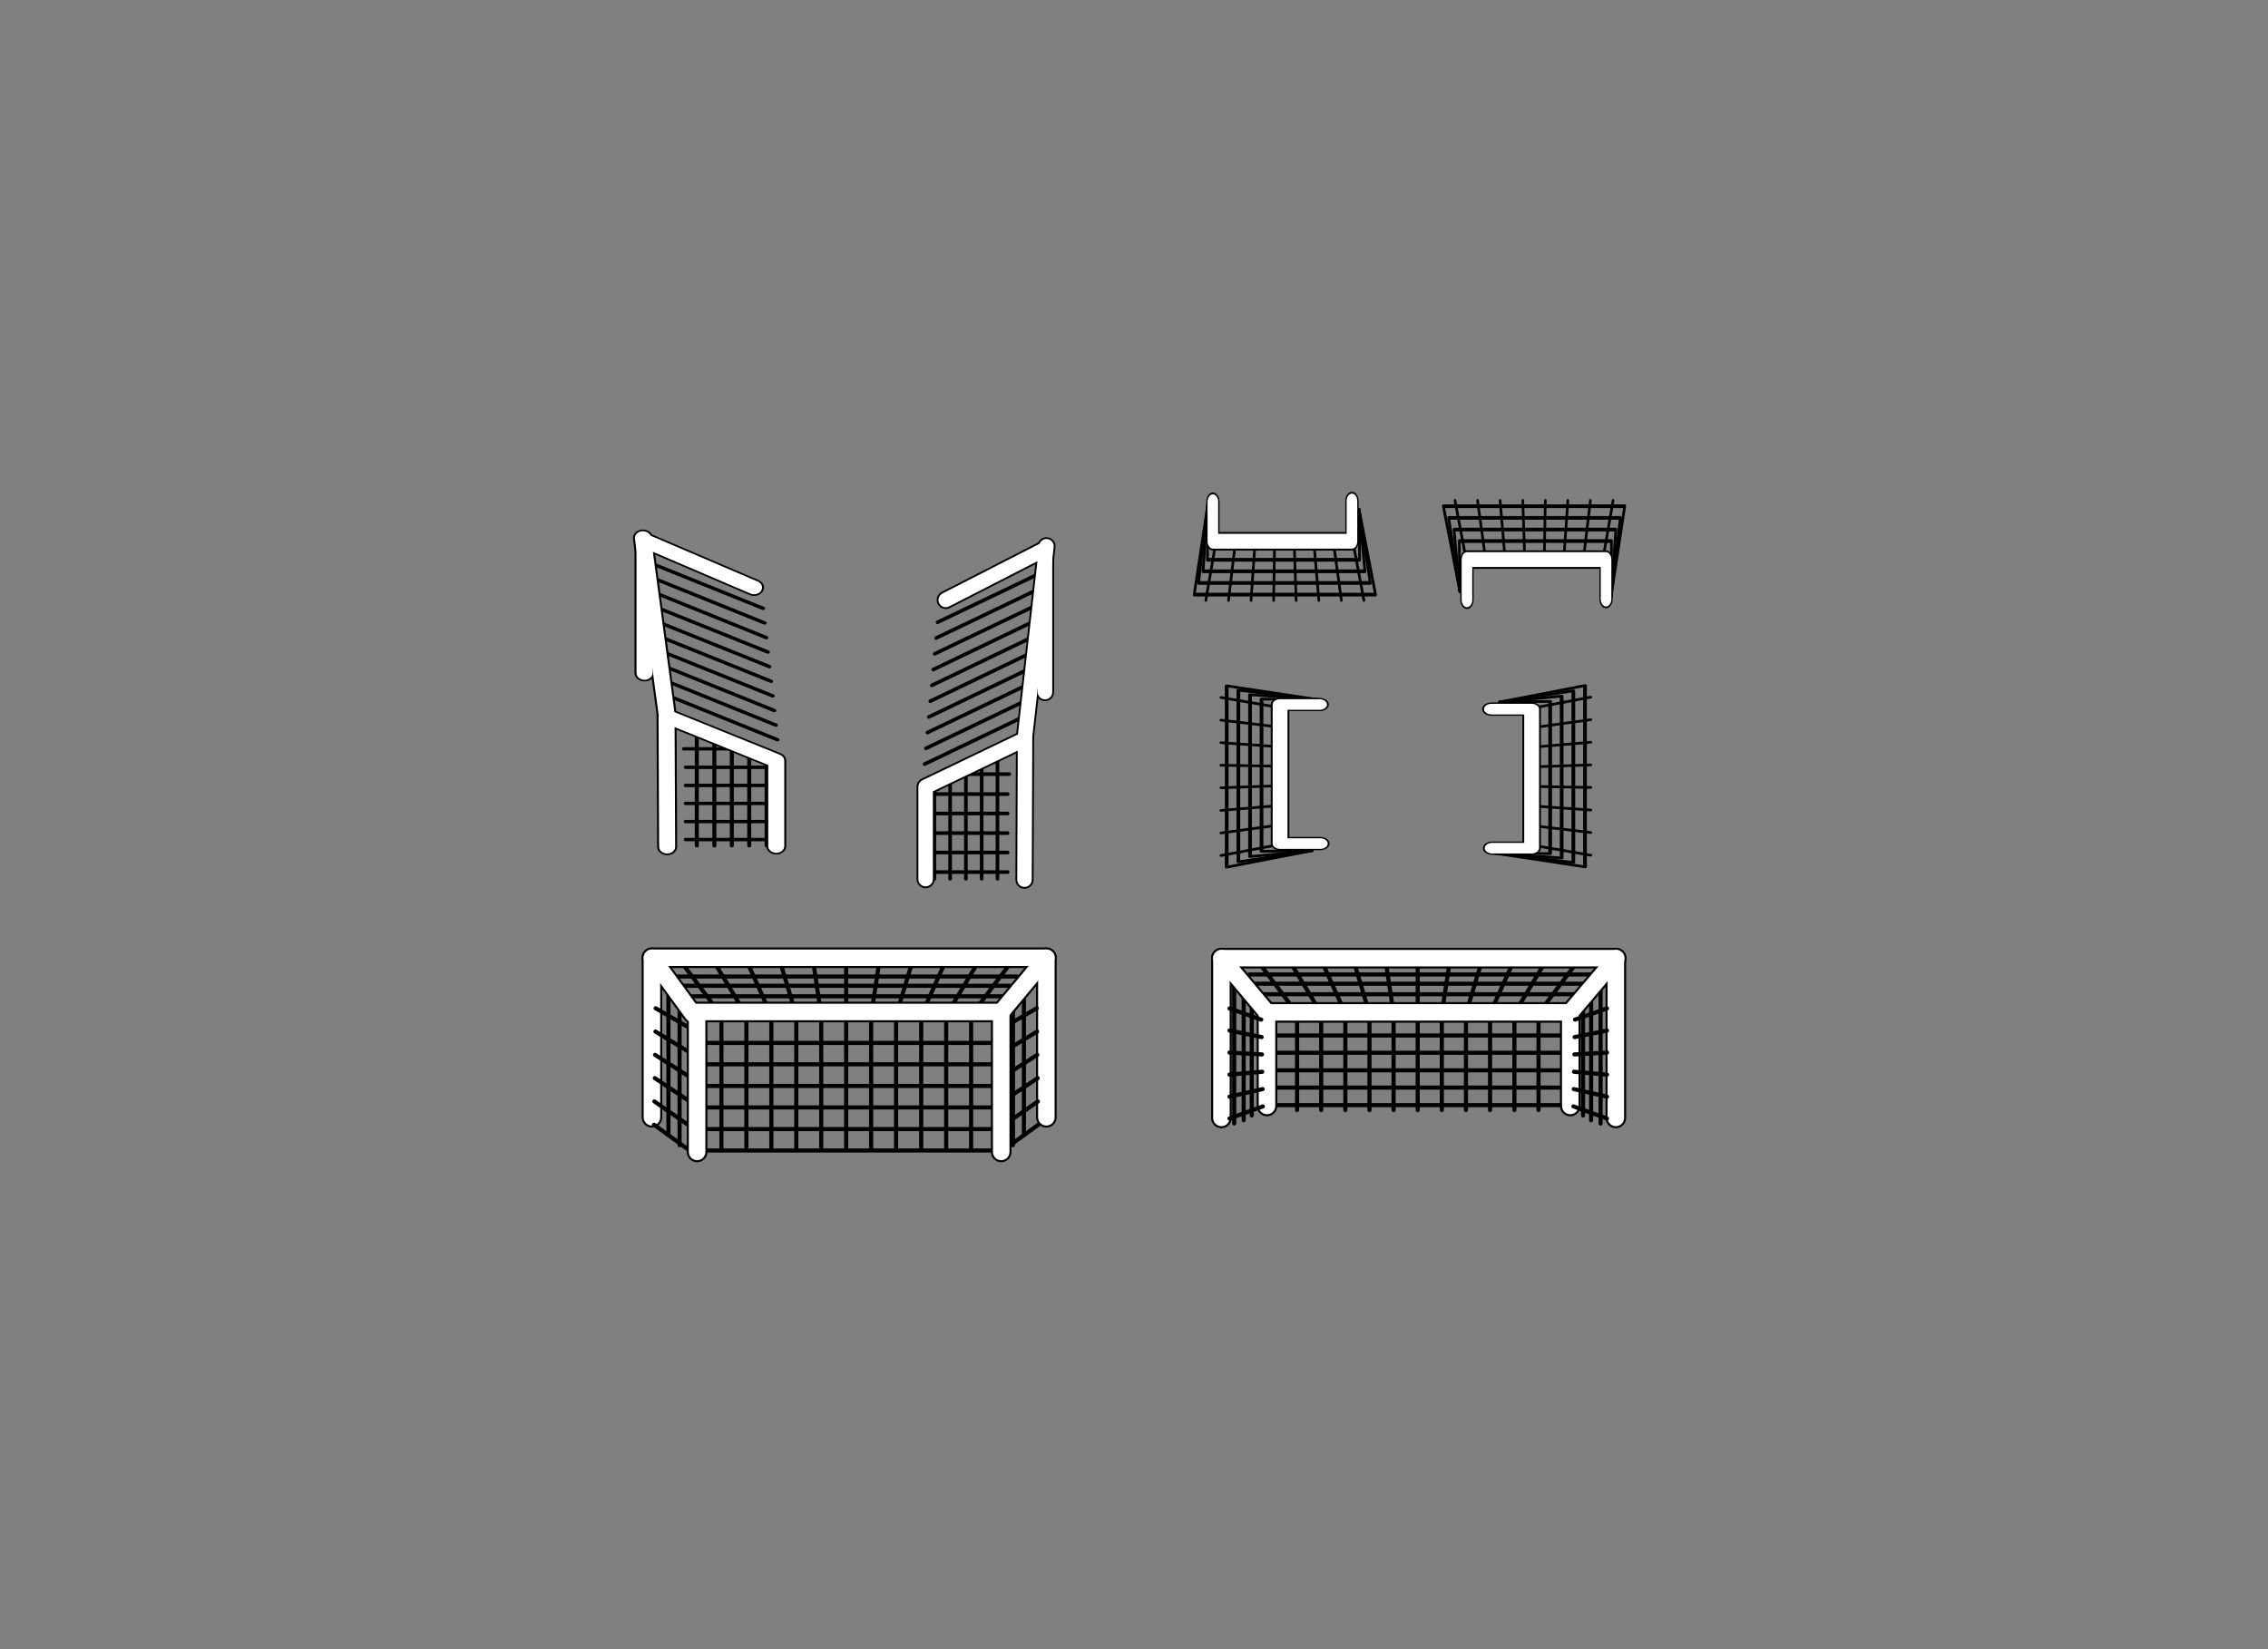 
<svg xmlns="http://www.w3.org/2000/svg" version="1.1" xmlns:xlink="http://www.w3.org/1999/xlink" preserveAspectRatio="none" x="0px" y="0px" width="550px" height="400px" viewBox="0 0 550 400">
<rect x="0" y="0" width="550" height="400" fill="#808080" stroke="none"/>
<defs>
<path id="Symbols_Symbol_558_0_Layer0_0_1_STROKES" stroke="#000000" stroke-width="1" stroke-linejoin="round" stroke-linecap="round" fill="none" d="
M 25.3 52.05
L 97.3 52.05"/>

<path id="Symbols_Symbol_558_0_Layer0_1_1_STROKES" stroke="#000000" stroke-width="1" stroke-linejoin="round" stroke-linecap="round" fill="none" d="
M 25.3 56.25
L 97.3 56.25"/>

<path id="Symbols_Symbol_558_0_Layer0_2_1_STROKES" stroke="#000000" stroke-width="1" stroke-linejoin="round" stroke-linecap="round" fill="none" d="
M 25.3 60.5
L 97.3 60.5"/>

<path id="Symbols_Symbol_558_0_Layer0_3_1_STROKES" stroke="#000000" stroke-width="1" stroke-linejoin="round" stroke-linecap="round" fill="none" d="
M 25.3 64.7
L 97.3 64.7"/>

<path id="Symbols_Symbol_558_0_Layer0_4_1_STROKES" stroke="#000000" stroke-width="1" stroke-linejoin="round" stroke-linecap="round" fill="none" d="
M 25.3 68.95
L 97.3 68.95"/>

<path id="Symbols_Symbol_558_0_Layer0_5_1_STROKES" stroke="#000000" stroke-width="1" stroke-linejoin="round" stroke-linecap="round" fill="none" d="
M 100.4 44.85
L 100.4 71.45"/>

<path id="Symbols_Symbol_558_0_Layer0_6_1_STROKES" stroke="#000000" stroke-width="1" stroke-linejoin="round" stroke-linecap="round" fill="none" d="
M 102.35 42.75
L 102.35 72.6"/>

<path id="Symbols_Symbol_558_0_Layer0_7_1_STROKES" stroke="#000000" stroke-width="1" stroke-linejoin="round" stroke-linecap="round" fill="none" d="
M 104.65 73.4
L 104.65 40.5"/>

<path id="Symbols_Symbol_558_0_Layer0_8_1_STROKES" stroke="#000000" stroke-width="1" stroke-linejoin="round" stroke-linecap="round" fill="none" d="
M 20.05 44.85
L 20.05 71.45"/>

<path id="Symbols_Symbol_558_0_Layer0_9_1_STROKES" stroke="#000000" stroke-width="1" stroke-linejoin="round" stroke-linecap="round" fill="none" d="
M 18.1 42.75
L 18.1 72.6"/>

<path id="Symbols_Symbol_558_0_Layer0_10_1_STROKES" stroke="#000000" stroke-width="1" stroke-linejoin="round" stroke-linecap="round" fill="none" d="
M 15.8 73.4
L 15.8 40.5"/>

<path id="Symbols_Symbol_558_0_Layer0_11_1_STROKES" stroke="#000000" stroke-width="1" stroke-linejoin="round" stroke-linecap="round" fill="none" d="
M 20.9 33.2
L 31.05 46.7 31.05 70.15"/>

<path id="Symbols_Symbol_558_0_Layer0_12_1_STROKES" stroke="#000000" stroke-width="1" stroke-linejoin="round" stroke-linecap="round" fill="none" d="
M 28.75 33.2
L 36.9 46.7 36.9 70.15"/>

<path id="Symbols_Symbol_558_0_Layer0_13_1_STROKES" stroke="#000000" stroke-width="1" stroke-linejoin="round" stroke-linecap="round" fill="none" d="
M 36.65 33.2
L 42.75 46.7 42.75 70.15"/>

<path id="Symbols_Symbol_558_0_Layer0_14_1_STROKES" stroke="#000000" stroke-width="1" stroke-linejoin="round" stroke-linecap="round" fill="none" d="
M 44.55 33.2
L 48.6 46.7 48.6 70.15"/>

<path id="Symbols_Symbol_558_0_Layer0_15_1_STROKES" stroke="#000000" stroke-width="1" stroke-linejoin="round" stroke-linecap="round" fill="none" d="
M 52.4 33.2
L 54.45 46.7 54.45 70.15"/>

<path id="Symbols_Symbol_558_0_Layer0_16_1_STROKES" stroke="#000000" stroke-width="1" stroke-linejoin="round" stroke-linecap="round" fill="none" d="
M 60.3 33.2
L 60.3 70.15"/>

<path id="Symbols_Symbol_558_0_Layer0_17_1_STROKES" stroke="#000000" stroke-width="1" stroke-linejoin="round" stroke-linecap="round" fill="none" d="
M 68.2 33.2
L 66.15 46.7 66.15 70.15"/>

<path id="Symbols_Symbol_558_0_Layer0_18_1_STROKES" stroke="#000000" stroke-width="1" stroke-linejoin="round" stroke-linecap="round" fill="none" d="
M 76.1 33.2
L 72 46.7 72 70.15"/>

<path id="Symbols_Symbol_558_0_Layer0_19_1_STROKES" stroke="#000000" stroke-width="1" stroke-linejoin="round" stroke-linecap="round" fill="none" d="
M 83.95 33.2
L 77.85 46.7 77.85 70.15"/>

<path id="Symbols_Symbol_558_0_Layer0_20_1_STROKES" stroke="#000000" stroke-width="1" stroke-linejoin="round" stroke-linecap="round" fill="none" d="
M 91.85 33.2
L 83.75 46.7 83.75 70.15"/>

<path id="Symbols_Symbol_558_0_Layer0_21_1_STROKES" stroke="#000000" stroke-width="1" stroke-linejoin="round" stroke-linecap="round" fill="none" d="
M 99.75 33.2
L 89.6 46.7 89.6 70.15"/>

<path id="Symbols_Symbol_558_0_Layer0_22_1_STROKES" stroke="#000000" stroke-width="1" stroke-linejoin="round" stroke-linecap="round" fill="none" d="
M 19.45 39.5
L 102.65 39.5"/>

<path id="Symbols_Symbol_558_0_Layer0_23_1_STROKES" stroke="#000000" stroke-width="1" stroke-linejoin="round" stroke-linecap="round" fill="none" d="
M 19.45 42.05
L 102.65 42.05"/>

<path id="Symbols_Symbol_558_0_Layer0_24_1_STROKES" stroke="#000000" stroke-width="1" stroke-linejoin="round" stroke-linecap="round" fill="none" d="
M 19.45 37.25
L 102.65 37.25"/>

<path id="Symbols_Symbol_558_0_Layer0_25_1_STROKES" stroke="#000000" stroke-width="5" stroke-linejoin="round" stroke-linecap="round" fill="none" d="
M 12.7 72.05
L 12.7 33.3 108.35 33.3 108.35 72.05"/>

<path id="Symbols_Symbol_558_0_Layer0_26_1_STROKES" stroke="#000000" stroke-width="5" stroke-linejoin="round" stroke-linecap="round" fill="none" d="
M 23.75 69.15
L 23.75 46.45 97.3 46.45 97.3 69.15"/>

<path id="Symbols_Symbol_558_0_Layer0_27_1_STROKES" stroke="#000000" stroke-width="5" stroke-linejoin="round" stroke-linecap="round" fill="none" d="
M 97.3 46.45
L 108.45 33.3"/>

<path id="Symbols_Symbol_558_0_Layer0_28_1_STROKES" stroke="#000000" stroke-width="5" stroke-linejoin="round" stroke-linecap="round" fill="none" d="
M 23.75 46.45
L 12.7 33.3"/>

<path id="Symbols_Symbol_558_0_Layer0_29_1_STROKES" stroke="#FFFFFF" stroke-width="4" stroke-linejoin="round" stroke-linecap="round" fill="none" d="
M 12.7 72.05
L 12.7 33.3 108.35 33.3 108.35 72.05"/>

<path id="Symbols_Symbol_558_0_Layer0_30_1_STROKES" stroke="#FFFFFF" stroke-width="4" stroke-linejoin="round" stroke-linecap="round" fill="none" d="
M 23.75 69.15
L 23.75 46.45 97.3 46.45 97.3 69.15"/>

<path id="Symbols_Symbol_558_0_Layer0_31_1_STROKES" stroke="#FFFFFF" stroke-width="4" stroke-linejoin="round" stroke-linecap="round" fill="none" d="
M 97.3 46.45
L 108.45 33.3"/>

<path id="Symbols_Symbol_558_0_Layer0_32_1_STROKES" stroke="#FFFFFF" stroke-width="4" stroke-linejoin="round" stroke-linecap="round" fill="none" d="
M 23.75 46.45
L 12.7 33.3"/>

<path id="Symbols_Symbol_558_0_Layer0_33_1_STROKES" stroke="#000000" stroke-width="1" stroke-linejoin="round" stroke-linecap="round" fill="none" d="
M 98.05 69.25
L 106.2 72.2"/>

<path id="Symbols_Symbol_558_0_Layer0_34_1_STROKES" stroke="#000000" stroke-width="1" stroke-linejoin="round" stroke-linecap="round" fill="none" d="
M 98.15 65.05
L 106.2 66.9"/>

<path id="Symbols_Symbol_558_0_Layer0_35_1_STROKES" stroke="#000000" stroke-width="1" stroke-linejoin="round" stroke-linecap="round" fill="none" d="
M 98.2 60.85
L 106.2 61.55"/>

<path id="Symbols_Symbol_558_0_Layer0_36_1_STROKES" stroke="#000000" stroke-width="1" stroke-linejoin="round" stroke-linecap="round" fill="none" d="
M 98.3 56.65
L 106.2 56.2"/>

<path id="Symbols_Symbol_558_0_Layer0_37_1_STROKES" stroke="#000000" stroke-width="1" stroke-linejoin="round" stroke-linecap="round" fill="none" d="
M 98.35 52.45
L 106.2 50.85"/>

<path id="Symbols_Symbol_558_0_Layer0_38_1_STROKES" stroke="#000000" stroke-width="1" stroke-linejoin="round" stroke-linecap="round" fill="none" d="
M 98.45 48.2
L 106.2 45.5"/>

<path id="Symbols_Symbol_558_0_Layer0_39_1_STROKES" stroke="#000000" stroke-width="1" stroke-linejoin="round" stroke-linecap="round" fill="none" d="
M 22.75 69.25
L 14.65 72.2"/>

<path id="Symbols_Symbol_558_0_Layer0_40_1_STROKES" stroke="#000000" stroke-width="1" stroke-linejoin="round" stroke-linecap="round" fill="none" d="
M 22.7 65.05
L 14.65 66.9"/>

<path id="Symbols_Symbol_558_0_Layer0_41_1_STROKES" stroke="#000000" stroke-width="1" stroke-linejoin="round" stroke-linecap="round" fill="none" d="
M 22.6 60.85
L 14.65 61.55"/>

<path id="Symbols_Symbol_558_0_Layer0_42_1_STROKES" stroke="#000000" stroke-width="1" stroke-linejoin="round" stroke-linecap="round" fill="none" d="
M 22.55 56.65
L 14.65 56.2"/>

<path id="Symbols_Symbol_558_0_Layer0_43_1_STROKES" stroke="#000000" stroke-width="1" stroke-linejoin="round" stroke-linecap="round" fill="none" d="
M 22.45 52.45
L 14.65 50.85"/>

<path id="Symbols_Symbol_558_0_Layer0_44_1_STROKES" stroke="#000000" stroke-width="1" stroke-linejoin="round" stroke-linecap="round" fill="none" d="
M 22.35 48.2
L 14.65 45.5"/>

<path id="Symbols_Symbol_557_0_Layer0_0_1_STROKES" stroke="#000000" stroke-width="1" stroke-linejoin="round" stroke-linecap="round" fill="none" d="
M 23.45 52.15
L 95.45 52.15"/>

<path id="Symbols_Symbol_557_0_Layer0_1_1_STROKES" stroke="#000000" stroke-width="1" stroke-linejoin="round" stroke-linecap="round" fill="none" d="
M 23.45 57.35
L 95.45 57.35"/>

<path id="Symbols_Symbol_557_0_Layer0_2_1_STROKES" stroke="#000000" stroke-width="1" stroke-linejoin="round" stroke-linecap="round" fill="none" d="
M 23.45 62.6
L 95.45 62.6"/>

<path id="Symbols_Symbol_557_0_Layer0_3_1_STROKES" stroke="#000000" stroke-width="1" stroke-linejoin="round" stroke-linecap="round" fill="none" d="
M 23.45 67.8
L 95.45 67.8"/>

<path id="Symbols_Symbol_557_0_Layer0_4_1_STROKES" stroke="#000000" stroke-width="1" stroke-linejoin="round" stroke-linecap="round" fill="none" d="
M 23.45 73.05
L 95.45 73.05"/>

<path id="Symbols_Symbol_557_0_Layer0_5_1_STROKES" stroke="#000000" stroke-width="1" stroke-linejoin="round" stroke-linecap="round" fill="none" d="
M 23.45 78.25
L 95.45 78.25"/>

<path id="Symbols_Symbol_557_0_Layer0_6_1_STROKES" stroke="#000000" stroke-width="1" stroke-linejoin="round" stroke-linecap="round" fill="none" d="
M 16.1 40.6
L 16.1 74.55"/>

<path id="Symbols_Symbol_557_0_Layer0_7_1_STROKES" stroke="#000000" stroke-width="1" stroke-linejoin="round" stroke-linecap="round" fill="none" d="
M 18.8 76.95
L 18.8 44"/>

<path id="Symbols_Symbol_557_0_Layer0_8_1_STROKES" stroke="#000000" stroke-width="1" stroke-linejoin="round" stroke-linecap="round" fill="none" d="
M 18.8 32
L 28.95 45.5 28.95 78.05"/>

<path id="Symbols_Symbol_557_0_Layer0_9_1_STROKES" stroke="#000000" stroke-width="1" stroke-linejoin="round" stroke-linecap="round" fill="none" d="
M 26.85 32
L 35 45.5 35 78.05"/>

<path id="Symbols_Symbol_557_0_Layer0_10_1_STROKES" stroke="#000000" stroke-width="1" stroke-linejoin="round" stroke-linecap="round" fill="none" d="
M 34.95 32
L 41.05 45.5 41.05 78.05"/>

<path id="Symbols_Symbol_557_0_Layer0_11_1_STROKES" stroke="#000000" stroke-width="1" stroke-linejoin="round" stroke-linecap="round" fill="none" d="
M 43.05 32
L 47.1 45.5 47.1 78.05"/>

<path id="Symbols_Symbol_557_0_Layer0_12_1_STROKES" stroke="#000000" stroke-width="1" stroke-linejoin="round" stroke-linecap="round" fill="none" d="
M 51.15 32
L 53.15 45.5 53.15 78.1"/>

<path id="Symbols_Symbol_557_0_Layer0_13_1_STROKES" stroke="#000000" stroke-width="1" stroke-linejoin="round" stroke-linecap="round" fill="none" d="
M 59.2 32
L 59.2 78.1"/>

<path id="Symbols_Symbol_557_0_Layer0_14_1_STROKES" stroke="#000000" stroke-width="1" stroke-linejoin="round" stroke-linecap="round" fill="none" d="
M 67.3 32
L 65.25 45.5 65.25 78.1"/>

<path id="Symbols_Symbol_557_0_Layer0_15_1_STROKES" stroke="#000000" stroke-width="1" stroke-linejoin="round" stroke-linecap="round" fill="none" d="
M 75.4 32
L 71.3 45.5 71.3 78.1"/>

<path id="Symbols_Symbol_557_0_Layer0_16_1_STROKES" stroke="#000000" stroke-width="1" stroke-linejoin="round" stroke-linecap="round" fill="none" d="
M 83.45 32
L 77.4 45.5 77.4 78.1"/>

<path id="Symbols_Symbol_557_0_Layer0_17_1_STROKES" stroke="#000000" stroke-width="1" stroke-linejoin="round" stroke-linecap="round" fill="none" d="
M 91.55 32
L 83.45 45.5 83.45 78.1"/>

<path id="Symbols_Symbol_557_0_Layer0_18_1_STROKES" stroke="#000000" stroke-width="1" stroke-linejoin="round" stroke-linecap="round" fill="none" d="
M 99.65 32
L 89.5 45.5 89.5 78.1"/>

<path id="Symbols_Symbol_557_0_Layer0_19_1_STROKES" stroke="#000000" stroke-width="1" stroke-linejoin="round" stroke-linecap="round" fill="none" d="
M 17.35 38.3
L 100.6 38.3"/>

<path id="Symbols_Symbol_557_0_Layer0_20_1_STROKES" stroke="#000000" stroke-width="1" stroke-linejoin="round" stroke-linecap="round" fill="none" d="
M 17.35 40.85
L 100.6 40.85"/>

<path id="Symbols_Symbol_557_0_Layer0_21_1_STROKES" stroke="#000000" stroke-width="1" stroke-linejoin="round" stroke-linecap="round" fill="none" d="
M 17.35 36.05
L 100.6 36.05"/>

<path id="Symbols_Symbol_557_0_Layer0_22_1_STROKES" stroke="#000000" stroke-width="1" stroke-linejoin="round" stroke-linecap="round" fill="none" d="
M 102.3 40.6
L 102.3 74.55"/>

<path id="Symbols_Symbol_557_0_Layer0_23_1_STROKES" stroke="#000000" stroke-width="1" stroke-linejoin="round" stroke-linecap="round" fill="none" d="
M 99.65 76.95
L 99.65 44"/>

<path id="Symbols_Symbol_557_0_Layer0_24_1_STROKES" stroke="#000000" stroke-width="5" stroke-linejoin="round" stroke-linecap="round" fill="none" d="
M 12.1 70.2
L 12.1 31.5 107.75 31.5 107.75 70.2"/>

<path id="Symbols_Symbol_557_0_Layer0_25_1_STROKES" stroke="#000000" stroke-width="5" stroke-linejoin="round" stroke-linecap="round" fill="none" d="
M 23.05 78.6
L 23.05 44.65 96.8 44.65 96.8 78.6"/>

<path id="Symbols_Symbol_557_0_Layer0_26_1_STROKES" stroke="#000000" stroke-width="5" stroke-linejoin="round" stroke-linecap="round" fill="none" d="
M 96.8 44.65
L 107.75 31.5"/>

<path id="Symbols_Symbol_557_0_Layer0_27_1_STROKES" stroke="#000000" stroke-width="5" stroke-linejoin="round" stroke-linecap="round" fill="none" d="
M 22 45.1
L 12.1 31.5"/>

<path id="Symbols_Symbol_557_0_Layer0_28_1_STROKES" stroke="#FFFFFF" stroke-width="4" stroke-linejoin="round" stroke-linecap="round" fill="none" d="
M 12.1 70.2
L 12.1 31.5 107.75 31.5 107.75 70.2"/>

<path id="Symbols_Symbol_557_0_Layer0_29_1_STROKES" stroke="#FFFFFF" stroke-width="4" stroke-linejoin="round" stroke-linecap="round" fill="none" d="
M 96.8 44.65
L 107.75 31.5"/>

<path id="Symbols_Symbol_557_0_Layer0_30_1_STROKES" stroke="#FFFFFF" stroke-width="4" stroke-linejoin="round" stroke-linecap="round" fill="none" d="
M 22 45.1
L 12.1 31.5"/>

<path id="Symbols_Symbol_557_0_Layer0_31_1_STROKES" stroke="#000000" stroke-width="1" stroke-linejoin="round" stroke-linecap="round" fill="none" d="
M 12.6 72
L 20.75 77.9"/>

<path id="Symbols_Symbol_557_0_Layer0_32_1_STROKES" stroke="#000000" stroke-width="1" stroke-linejoin="round" stroke-linecap="round" fill="none" d="
M 12.7 66.35
L 20.75 71.95"/>

<path id="Symbols_Symbol_557_0_Layer0_33_1_STROKES" stroke="#000000" stroke-width="1" stroke-linejoin="round" stroke-linecap="round" fill="none" d="
M 12.8 60.7
L 20.75 66"/>

<path id="Symbols_Symbol_557_0_Layer0_34_1_STROKES" stroke="#000000" stroke-width="1" stroke-linejoin="round" stroke-linecap="round" fill="none" d="
M 12.85 55.05
L 20.75 60.1"/>

<path id="Symbols_Symbol_557_0_Layer0_35_1_STROKES" stroke="#000000" stroke-width="1" stroke-linejoin="round" stroke-linecap="round" fill="none" d="
M 12.95 49.4
L 20.75 54.15"/>

<path id="Symbols_Symbol_557_0_Layer0_36_1_STROKES" stroke="#000000" stroke-width="1" stroke-linejoin="round" stroke-linecap="round" fill="none" d="
M 13 43.75
L 20.75 48.25"/>

<path id="Symbols_Symbol_557_0_Layer0_37_1_STROKES" stroke="#000000" stroke-width="1" stroke-linejoin="round" stroke-linecap="round" fill="none" d="
M 105.8 72
L 97.65 77.9"/>

<path id="Symbols_Symbol_557_0_Layer0_38_1_STROKES" stroke="#000000" stroke-width="1" stroke-linejoin="round" stroke-linecap="round" fill="none" d="
M 105.7 66.35
L 97.65 71.95"/>

<path id="Symbols_Symbol_557_0_Layer0_39_1_STROKES" stroke="#000000" stroke-width="1" stroke-linejoin="round" stroke-linecap="round" fill="none" d="
M 105.65 60.7
L 97.65 66"/>

<path id="Symbols_Symbol_557_0_Layer0_40_1_STROKES" stroke="#000000" stroke-width="1" stroke-linejoin="round" stroke-linecap="round" fill="none" d="
M 105.55 55.05
L 97.65 60.1"/>

<path id="Symbols_Symbol_557_0_Layer0_41_1_STROKES" stroke="#000000" stroke-width="1" stroke-linejoin="round" stroke-linecap="round" fill="none" d="
M 105.5 49.4
L 97.65 54.15"/>

<path id="Symbols_Symbol_557_0_Layer0_42_1_STROKES" stroke="#000000" stroke-width="1" stroke-linejoin="round" stroke-linecap="round" fill="none" d="
M 105.4 43.75
L 97.65 48.25"/>

<path id="Symbols_Symbol_557_0_Layer0_43_1_STROKES" stroke="#FFFFFF" stroke-width="4" stroke-linejoin="round" stroke-linecap="round" fill="none" d="
M 23.05 78.6
L 23.05 44.65 96.8 44.65 96.8 78.6"/>

<path id="Pics_Goal2_Top_swf_0_Layer0_0_1_STROKES" stroke="#000000" stroke-width="1" stroke-linejoin="round" stroke-linecap="round" fill="none" d="
M 223 44.95
L 238.85 40.75"/>

<path id="Pics_Goal2_Top_swf_0_Layer0_1_1_STROKES" stroke="#000000" stroke-width="1" stroke-linejoin="round" stroke-linecap="round" fill="none" d="
M 223 52.3
L 238.85 49.25"/>

<path id="Pics_Goal2_Top_swf_0_Layer0_2_1_STROKES" stroke="#000000" stroke-width="1" stroke-linejoin="round" stroke-linecap="round" fill="none" d="
M 223 59.65
L 238.85 57.75"/>

<path id="Pics_Goal2_Top_swf_0_Layer0_3_1_STROKES" stroke="#000000" stroke-width="1" stroke-linejoin="round" stroke-linecap="round" fill="none" d="
M 223 67.05
L 238.85 66.3"/>

<path id="Pics_Goal2_Top_swf_0_Layer0_4_1_STROKES" stroke="#000000" stroke-width="1" stroke-linejoin="round" stroke-linecap="round" fill="none" d="
M 223 74.4
L 238.85 74.8"/>

<path id="Pics_Goal2_Top_swf_0_Layer0_5_1_STROKES" stroke="#000000" stroke-width="1" stroke-linejoin="round" stroke-linecap="round" fill="none" d="
M 223 81.75
L 238.85 83.3"/>

<path id="Pics_Goal2_Top_swf_0_Layer0_6_1_STROKES" stroke="#000000" stroke-width="1" stroke-linejoin="round" stroke-linecap="round" fill="none" d="
M 223 89.15
L 238.85 91.8"/>

<path id="Pics_Goal2_Top_swf_0_Layer0_7_1_STROKES" stroke="#000000" stroke-width="1" stroke-linejoin="round" stroke-linecap="round" fill="none" d="
M 223 96.5
L 238.85 100.35"/>

<path id="Pics_Goal2_Top_swf_0_Layer0_8_1_STROKES" stroke="#000000" stroke-width="1" stroke-linejoin="round" stroke-linecap="round" fill="none" d="
M 214.5 42.55
L 237.4 36.35 237.4 104.75 213.05 99.6"/>

<path id="Pics_Goal2_Top_swf_0_Layer0_9_1_STROKES" stroke="#000000" stroke-width="1" stroke-linejoin="round" stroke-linecap="round" fill="none" d="
M 214.5 42.55
L 234.25 38.35 234.25 103.1 213.05 99.6"/>

<path id="Pics_Goal2_Top_swf_0_Layer0_10_1_STROKES" stroke="#000000" stroke-width="1" stroke-linejoin="round" stroke-linecap="round" fill="none" d="
M 214.5 42.55
L 231.1 40.35 231.1 101.4 213.05 99.6"/>

<path id="Pics_Goal2_Top_swf_0_Layer0_11_1_STROKES" stroke="#000000" stroke-width="1" stroke-linejoin="round" stroke-linecap="round" fill="none" d="
M 214.5 42.55
L 228 42.35 228 99.75 213.05 99.6"/>

<path id="Pics_Goal2_Top_swf_0_Layer0_12_1_STROKES" stroke="#000000" stroke-width="5" stroke-linejoin="round" stroke-linecap="round" fill="none" d="
M 212.15 45.25
L 223 45.25 223 97.7 212.35 97.7"/>

<path id="Pics_Goal2_Top_swf_0_Layer0_13_1_STROKES" stroke="#FFFFFF" stroke-width="4" stroke-linejoin="round" stroke-linecap="round" fill="none" d="
M 212.15 45.25
L 223 45.25 223 97.7 212.35 97.7"/>

<path id="Symbols_Symbol_147_0_Layer0_0_1_STROKES" stroke="#000000" stroke-width="1" stroke-linejoin="round" stroke-linecap="round" fill="none" d="
M 125.1 100.35
L 125.1 133.05"/>

<path id="Pics_Goal1_swf_0_Layer0_1_1_STROKES" stroke="#000000" stroke-width="1" stroke-linejoin="round" stroke-linecap="round" fill="none" d="
M 129.5 102.35
L 129.5 133.05"/>

<path id="Pics_Goal1_swf_0_Layer0_2_1_STROKES" stroke="#000000" stroke-width="1" stroke-linejoin="round" stroke-linecap="round" fill="none" d="
M 133.85 104.3
L 133.85 133.05"/>

<path id="Pics_Goal1_swf_0_Layer0_3_1_STROKES" stroke="#000000" stroke-width="1" stroke-linejoin="round" stroke-linecap="round" fill="none" d="
M 138.2 106.3
L 138.2 133.05"/>

<path id="Pics_Goal1_swf_0_Layer0_4_1_STROKES" stroke="#000000" stroke-width="1" stroke-linejoin="round" stroke-linecap="round" fill="none" d="
M 142.55 108.3
L 142.55 133.05"/>

<path id="Pics_Goal1_swf_0_Layer0_5_1_STROKES" stroke="#000000" stroke-width="1" stroke-linejoin="round" stroke-linecap="round" fill="none" d="
M 122.35 131.2
L 144.95 131.2"/>

<path id="Pics_Goal1_swf_0_Layer0_6_1_STROKES" stroke="#000000" stroke-width="1" stroke-linejoin="round" stroke-linecap="round" fill="none" d="
M 122.35 125.85
L 144.95 125.85"/>

<path id="Pics_Goal1_swf_0_Layer0_7_1_STROKES" stroke="#000000" stroke-width="1" stroke-linejoin="round" stroke-linecap="round" fill="none" d="
M 122.35 120.45
L 144.95 120.45"/>

<path id="Pics_Goal1_swf_0_Layer0_8_1_STROKES" stroke="#000000" stroke-width="1" stroke-linejoin="round" stroke-linecap="round" fill="none" d="
M 122.35 115.1
L 144.95 115.1"/>

<path id="Pics_Goal1_swf_0_Layer0_9_1_STROKES" stroke="#000000" stroke-width="1" stroke-linejoin="round" stroke-linecap="round" fill="none" d="
M 122.35 109.7
L 144.95 109.7"/>

<path id="Pics_Goal1_swf_0_Layer0_10_1_STROKES" stroke="#000000" stroke-width="1" stroke-linejoin="round" stroke-linecap="round" fill="none" d="
M 121.9 104.2
L 134.55 104.2"/>

<path id="Pics_Goal1_swf_0_Layer0_11_1_STROKES" stroke="#000000" stroke-width="1" stroke-linejoin="round" stroke-linecap="round" fill="none" d="
M 118.6 88.7
L 145.25 101.5"/>

<path id="Pics_Goal1_swf_0_Layer0_12_1_STROKES" stroke="#000000" stroke-width="1" stroke-linejoin="round" stroke-linecap="round" fill="none" d="
M 118.2 84.35
L 144.85 97.15"/>

<path id="Pics_Goal1_swf_0_Layer0_13_1_STROKES" stroke="#000000" stroke-width="1" stroke-linejoin="round" stroke-linecap="round" fill="none" d="
M 117.8 80
L 144.45 92.8"/>

<path id="Pics_Goal1_swf_0_Layer0_14_1_STROKES" stroke="#000000" stroke-width="1" stroke-linejoin="round" stroke-linecap="round" fill="none" d="
M 117.4 75.7
L 144.05 88.45"/>

<path id="Pics_Goal1_swf_0_Layer0_15_1_STROKES" stroke="#000000" stroke-width="1" stroke-linejoin="round" stroke-linecap="round" fill="none" d="
M 117 71.35
L 143.65 84.1"/>

<path id="Pics_Goal1_swf_0_Layer0_16_1_STROKES" stroke="#000000" stroke-width="1" stroke-linejoin="round" stroke-linecap="round" fill="none" d="
M 116.6 67
L 143.25 79.75"/>

<path id="Pics_Goal1_swf_0_Layer0_17_1_STROKES" stroke="#000000" stroke-width="1" stroke-linejoin="round" stroke-linecap="round" fill="none" d="
M 116.2 62.65
L 142.85 75.4"/>

<path id="Pics_Goal1_swf_0_Layer0_18_1_STROKES" stroke="#000000" stroke-width="1" stroke-linejoin="round" stroke-linecap="round" fill="none" d="
M 115.8 58.3
L 142.45 71.1"/>

<path id="Pics_Goal1_swf_0_Layer0_19_1_STROKES" stroke="#000000" stroke-width="1" stroke-linejoin="round" stroke-linecap="round" fill="none" d="
M 115.4 53.95
L 142.05 66.75"/>

<path id="Pics_Goal1_swf_0_Layer0_20_1_STROKES" stroke="#000000" stroke-width="1" stroke-linejoin="round" stroke-linecap="round" fill="none" d="
M 115 49.6
L 141.65 62.4"/>

<path id="Pics_Goal1_swf_0_Layer0_26_1_STROKES" stroke="#000000" stroke-width="5" stroke-linejoin="round" stroke-linecap="round" fill="none" d="
M 144.95 133.15
L 144.95 107.75 117.55 94.55 117.7 133.35"/>

<path id="Pics_Goal1_swf_0_Layer0_28_1_STROKES" stroke="#000000" stroke-width="5" stroke-linejoin="round" stroke-linecap="round" fill="none" d="
M 111.65 41.45
L 117.55 93.75"/>

<path id="Pics_Goal1_swf_0_Layer0_29_1_STROKES" stroke="#000000" stroke-width="5" stroke-linejoin="round" stroke-linecap="round" fill="none" d="
M 139.4 56.2
L 112.05 42.25 112.05 81.65"/>

<path id="Pics_Goal1_swf_0_Layer0_30_1_STROKES" stroke="#FFFFFF" stroke-width="4" stroke-linejoin="round" stroke-linecap="round" fill="none" d="
M 111.65 41.45
L 117.55 93.75"/>

<path id="Pics_Goal1_swf_0_Layer0_31_1_STROKES" stroke="#FFFFFF" stroke-width="4" stroke-linejoin="round" stroke-linecap="round" fill="none" d="
M 139.4 56.2
L 112.05 42.25 112.05 81.65"/>

<path id="Pics_Goal1_swf_0_Layer0_32_1_STROKES" stroke="#FFFFFF" stroke-width="4" stroke-linejoin="round" stroke-linecap="round" fill="none" d="
M 144.95 133.15
L 144.95 107.75 117.55 94.55 117.7 133.35"/>

<path id="Symbols_Symbol_149_0_Layer0_0_1_STROKES" stroke="#000000" stroke-width="1" stroke-linejoin="round" stroke-linecap="round" fill="none" d="
M 155.5 94.85
L 155.5 127.55"/>

<path id="Pics_Goal2_swf_0_Layer0_1_1_STROKES" stroke="#000000" stroke-width="1" stroke-linejoin="round" stroke-linecap="round" fill="none" d="
M 151.15 96.8
L 151.15 127.55"/>

<path id="Pics_Goal2_swf_0_Layer0_2_1_STROKES" stroke="#000000" stroke-width="1" stroke-linejoin="round" stroke-linecap="round" fill="none" d="
M 146.8 98.8
L 146.8 127.55"/>

<path id="Pics_Goal2_swf_0_Layer0_3_1_STROKES" stroke="#000000" stroke-width="1" stroke-linejoin="round" stroke-linecap="round" fill="none" d="
M 142.45 100.8
L 142.45 127.55"/>

<path id="Pics_Goal2_swf_0_Layer0_4_1_STROKES" stroke="#000000" stroke-width="1" stroke-linejoin="round" stroke-linecap="round" fill="none" d="
M 138.1 102.75
L 138.1 127.55"/>

<path id="Pics_Goal2_swf_0_Layer0_5_1_STROKES" stroke="#000000" stroke-width="1" stroke-linejoin="round" stroke-linecap="round" fill="none" d="
M 158.3 125.7
L 135.65 125.7"/>

<path id="Pics_Goal2_swf_0_Layer0_6_1_STROKES" stroke="#000000" stroke-width="1" stroke-linejoin="round" stroke-linecap="round" fill="none" d="
M 158.3 120.3
L 135.65 120.3"/>

<path id="Pics_Goal2_swf_0_Layer0_7_1_STROKES" stroke="#000000" stroke-width="1" stroke-linejoin="round" stroke-linecap="round" fill="none" d="
M 158.3 114.95
L 135.65 114.95"/>

<path id="Pics_Goal2_swf_0_Layer0_8_1_STROKES" stroke="#000000" stroke-width="1" stroke-linejoin="round" stroke-linecap="round" fill="none" d="
M 158.3 109.55
L 135.65 109.55"/>

<path id="Pics_Goal2_swf_0_Layer0_9_1_STROKES" stroke="#000000" stroke-width="1" stroke-linejoin="round" stroke-linecap="round" fill="none" d="
M 158.3 104.2
L 135.65 104.2"/>

<path id="Pics_Goal2_swf_0_Layer0_10_1_STROKES" stroke="#000000" stroke-width="1" stroke-linejoin="round" stroke-linecap="round" fill="none" d="
M 158.75 98.7
L 146.1 98.7"/>

<path id="Pics_Goal2_swf_0_Layer0_11_1_STROKES" stroke="#000000" stroke-width="1" stroke-linejoin="round" stroke-linecap="round" fill="none" d="
M 162.05 83.2
L 135.4 95.95"/>

<path id="Pics_Goal2_swf_0_Layer0_12_1_STROKES" stroke="#000000" stroke-width="1" stroke-linejoin="round" stroke-linecap="round" fill="none" d="
M 162.45 78.85
L 135.8 91.6"/>

<path id="Pics_Goal2_swf_0_Layer0_13_1_STROKES" stroke="#000000" stroke-width="1" stroke-linejoin="round" stroke-linecap="round" fill="none" d="
M 162.85 74.5
L 136.2 87.25"/>

<path id="Pics_Goal2_swf_0_Layer0_14_1_STROKES" stroke="#000000" stroke-width="1" stroke-linejoin="round" stroke-linecap="round" fill="none" d="
M 163.25 70.15
L 136.6 82.95"/>

<path id="Pics_Goal2_swf_0_Layer0_15_1_STROKES" stroke="#000000" stroke-width="1" stroke-linejoin="round" stroke-linecap="round" fill="none" d="
M 163.65 65.8
L 137 78.6"/>

<path id="Pics_Goal2_swf_0_Layer0_16_1_STROKES" stroke="#000000" stroke-width="1" stroke-linejoin="round" stroke-linecap="round" fill="none" d="
M 164.05 61.45
L 137.4 74.25"/>

<path id="Pics_Goal2_swf_0_Layer0_17_1_STROKES" stroke="#000000" stroke-width="1" stroke-linejoin="round" stroke-linecap="round" fill="none" d="
M 164.45 57.1
L 137.8 69.9"/>

<path id="Pics_Goal2_swf_0_Layer0_18_1_STROKES" stroke="#000000" stroke-width="1" stroke-linejoin="round" stroke-linecap="round" fill="none" d="
M 164.85 52.8
L 138.2 65.55"/>

<path id="Pics_Goal2_swf_0_Layer0_19_1_STROKES" stroke="#000000" stroke-width="1" stroke-linejoin="round" stroke-linecap="round" fill="none" d="
M 165.25 48.45
L 138.6 61.2"/>

<path id="Pics_Goal2_swf_0_Layer0_20_1_STROKES" stroke="#000000" stroke-width="1" stroke-linejoin="round" stroke-linecap="round" fill="none" d="
M 165.65 44.1
L 139 56.85"/>

<path id="Pics_Goal2_swf_0_Layer0_26_1_STROKES" stroke="#000000" stroke-width="5" stroke-linejoin="round" stroke-linecap="round" fill="none" d="
M 135.7 127.65
L 135.7 102.2 163.1 89.05 162.95 127.8"/>

<path id="Pics_Goal2_swf_0_Layer0_28_1_STROKES" stroke="#000000" stroke-width="5" stroke-linejoin="round" stroke-linecap="round" fill="none" d="
M 169 35.9
L 163.1 88.25"/>

<path id="Pics_Goal2_swf_0_Layer0_29_1_STROKES" stroke="#000000" stroke-width="5" stroke-linejoin="round" stroke-linecap="round" fill="none" d="
M 141.25 50.7
L 168.6 36.7 168.6 76.1"/>

<path id="Pics_Goal2_swf_0_Layer0_30_1_STROKES" stroke="#FFFFFF" stroke-width="4" stroke-linejoin="round" stroke-linecap="round" fill="none" d="
M 169 35.9
L 163.1 88.25"/>

<path id="Pics_Goal2_swf_0_Layer0_31_1_STROKES" stroke="#FFFFFF" stroke-width="4" stroke-linejoin="round" stroke-linecap="round" fill="none" d="
M 141.25 50.7
L 168.6 36.7 168.6 76.1"/>

<path id="Pics_Goal2_swf_0_Layer0_32_1_STROKES" stroke="#FFFFFF" stroke-width="4" stroke-linejoin="round" stroke-linecap="round" fill="none" d="
M 135.7 127.65
L 135.7 102.2 163.1 89.05 162.95 127.8"/>
</defs>

<g transform="matrix( 1, 0, 0, 1, 283.5,199.1) ">
<g transform="matrix( 1, 0, 0, 1, 0,0) ">
<use xlink:href="#Symbols_Symbol_558_0_Layer0_0_1_STROKES"/>
</g>

<g transform="matrix( 1, 0, 0, 1, 0,0) ">
<use xlink:href="#Symbols_Symbol_558_0_Layer0_1_1_STROKES"/>
</g>

<g transform="matrix( 1, 0, 0, 1, 0,0) ">
<use xlink:href="#Symbols_Symbol_558_0_Layer0_2_1_STROKES"/>
</g>

<g transform="matrix( 1, 0, 0, 1, 0,0) ">
<use xlink:href="#Symbols_Symbol_558_0_Layer0_3_1_STROKES"/>
</g>

<g transform="matrix( 1, 0, 0, 1, 0,0) ">
<use xlink:href="#Symbols_Symbol_558_0_Layer0_4_1_STROKES"/>
</g>

<g transform="matrix( 1, 0, 0, 1, 0,0) ">
<use xlink:href="#Symbols_Symbol_558_0_Layer0_5_1_STROKES"/>
</g>

<g transform="matrix( 1, 0, 0, 1, 0,0) ">
<use xlink:href="#Symbols_Symbol_558_0_Layer0_6_1_STROKES"/>
</g>

<g transform="matrix( 1, 0, 0, 1, 0,0) ">
<use xlink:href="#Symbols_Symbol_558_0_Layer0_7_1_STROKES"/>
</g>

<g transform="matrix( 1, 0, 0, 1, 0,0) ">
<use xlink:href="#Symbols_Symbol_558_0_Layer0_8_1_STROKES"/>
</g>

<g transform="matrix( 1, 0, 0, 1, 0,0) ">
<use xlink:href="#Symbols_Symbol_558_0_Layer0_9_1_STROKES"/>
</g>

<g transform="matrix( 1, 0, 0, 1, 0,0) ">
<use xlink:href="#Symbols_Symbol_558_0_Layer0_10_1_STROKES"/>
</g>

<g transform="matrix( 1, 0, 0, 1, 0,0) ">
<use xlink:href="#Symbols_Symbol_558_0_Layer0_11_1_STROKES"/>
</g>

<g transform="matrix( 1, 0, 0, 1, 0,0) ">
<use xlink:href="#Symbols_Symbol_558_0_Layer0_12_1_STROKES"/>
</g>

<g transform="matrix( 1, 0, 0, 1, 0,0) ">
<use xlink:href="#Symbols_Symbol_558_0_Layer0_13_1_STROKES"/>
</g>

<g transform="matrix( 1, 0, 0, 1, 0,0) ">
<use xlink:href="#Symbols_Symbol_558_0_Layer0_14_1_STROKES"/>
</g>

<g transform="matrix( 1, 0, 0, 1, 0,0) ">
<use xlink:href="#Symbols_Symbol_558_0_Layer0_15_1_STROKES"/>
</g>

<g transform="matrix( 1, 0, 0, 1, 0,0) ">
<use xlink:href="#Symbols_Symbol_558_0_Layer0_16_1_STROKES"/>
</g>

<g transform="matrix( 1, 0, 0, 1, 0,0) ">
<use xlink:href="#Symbols_Symbol_558_0_Layer0_17_1_STROKES"/>
</g>

<g transform="matrix( 1, 0, 0, 1, 0,0) ">
<use xlink:href="#Symbols_Symbol_558_0_Layer0_18_1_STROKES"/>
</g>

<g transform="matrix( 1, 0, 0, 1, 0,0) ">
<use xlink:href="#Symbols_Symbol_558_0_Layer0_19_1_STROKES"/>
</g>

<g transform="matrix( 1, 0, 0, 1, 0,0) ">
<use xlink:href="#Symbols_Symbol_558_0_Layer0_20_1_STROKES"/>
</g>

<g transform="matrix( 1, 0, 0, 1, 0,0) ">
<use xlink:href="#Symbols_Symbol_558_0_Layer0_21_1_STROKES"/>
</g>

<g transform="matrix( 1, 0, 0, 1, 0,0) ">
<use xlink:href="#Symbols_Symbol_558_0_Layer0_22_1_STROKES"/>
</g>

<g transform="matrix( 1, 0, 0, 1, 0,0) ">
<use xlink:href="#Symbols_Symbol_558_0_Layer0_23_1_STROKES"/>
</g>

<g transform="matrix( 1, 0, 0, 1, 0,0) ">
<use xlink:href="#Symbols_Symbol_558_0_Layer0_24_1_STROKES"/>
</g>

<g transform="matrix( 1, 0, 0, 1, 0,0) ">
<use xlink:href="#Symbols_Symbol_558_0_Layer0_25_1_STROKES"/>
</g>

<g transform="matrix( 1, 0, 0, 1, 0,0) ">
<use xlink:href="#Symbols_Symbol_558_0_Layer0_26_1_STROKES"/>
</g>

<g transform="matrix( 1, 0, 0, 1, 0,0) ">
<use xlink:href="#Symbols_Symbol_558_0_Layer0_27_1_STROKES"/>
</g>

<g transform="matrix( 1, 0, 0, 1, 0,0) ">
<use xlink:href="#Symbols_Symbol_558_0_Layer0_28_1_STROKES"/>
</g>

<g transform="matrix( 1, 0, 0, 1, 0,0) ">
<use xlink:href="#Symbols_Symbol_558_0_Layer0_29_1_STROKES"/>
</g>

<g transform="matrix( 1, 0, 0, 1, 0,0) ">
<use xlink:href="#Symbols_Symbol_558_0_Layer0_30_1_STROKES"/>
</g>

<g transform="matrix( 1, 0, 0, 1, 0,0) ">
<use xlink:href="#Symbols_Symbol_558_0_Layer0_31_1_STROKES"/>
</g>

<g transform="matrix( 1, 0, 0, 1, 0,0) ">
<use xlink:href="#Symbols_Symbol_558_0_Layer0_32_1_STROKES"/>
</g>

<g transform="matrix( 1, 0, 0, 1, 0,0) ">
<use xlink:href="#Symbols_Symbol_558_0_Layer0_33_1_STROKES"/>
</g>

<g transform="matrix( 1, 0, 0, 1, 0,0) ">
<use xlink:href="#Symbols_Symbol_558_0_Layer0_34_1_STROKES"/>
</g>

<g transform="matrix( 1, 0, 0, 1, 0,0) ">
<use xlink:href="#Symbols_Symbol_558_0_Layer0_35_1_STROKES"/>
</g>

<g transform="matrix( 1, 0, 0, 1, 0,0) ">
<use xlink:href="#Symbols_Symbol_558_0_Layer0_36_1_STROKES"/>
</g>

<g transform="matrix( 1, 0, 0, 1, 0,0) ">
<use xlink:href="#Symbols_Symbol_558_0_Layer0_37_1_STROKES"/>
</g>

<g transform="matrix( 1, 0, 0, 1, 0,0) ">
<use xlink:href="#Symbols_Symbol_558_0_Layer0_38_1_STROKES"/>
</g>

<g transform="matrix( 1, 0, 0, 1, 0,0) ">
<use xlink:href="#Symbols_Symbol_558_0_Layer0_39_1_STROKES"/>
</g>

<g transform="matrix( 1, 0, 0, 1, 0,0) ">
<use xlink:href="#Symbols_Symbol_558_0_Layer0_40_1_STROKES"/>
</g>

<g transform="matrix( 1, 0, 0, 1, 0,0) ">
<use xlink:href="#Symbols_Symbol_558_0_Layer0_41_1_STROKES"/>
</g>

<g transform="matrix( 1, 0, 0, 1, 0,0) ">
<use xlink:href="#Symbols_Symbol_558_0_Layer0_42_1_STROKES"/>
</g>

<g transform="matrix( 1, 0, 0, 1, 0,0) ">
<use xlink:href="#Symbols_Symbol_558_0_Layer0_43_1_STROKES"/>
</g>

<g transform="matrix( 1, 0, 0, 1, 0,0) ">
<use xlink:href="#Symbols_Symbol_558_0_Layer0_44_1_STROKES"/>
</g>
</g>

<g transform="matrix( 1, 0, 0, 1, 146,200.8) ">
<g transform="matrix( 1, 0, 0, 1, 0,0) ">
<use xlink:href="#Symbols_Symbol_557_0_Layer0_0_1_STROKES"/>
</g>

<g transform="matrix( 1, 0, 0, 1, 0,0) ">
<use xlink:href="#Symbols_Symbol_557_0_Layer0_1_1_STROKES"/>
</g>

<g transform="matrix( 1, 0, 0, 1, 0,0) ">
<use xlink:href="#Symbols_Symbol_557_0_Layer0_2_1_STROKES"/>
</g>

<g transform="matrix( 1, 0, 0, 1, 0,0) ">
<use xlink:href="#Symbols_Symbol_557_0_Layer0_3_1_STROKES"/>
</g>

<g transform="matrix( 1, 0, 0, 1, 0,0) ">
<use xlink:href="#Symbols_Symbol_557_0_Layer0_4_1_STROKES"/>
</g>

<g transform="matrix( 1, 0, 0, 1, 0,0) ">
<use xlink:href="#Symbols_Symbol_557_0_Layer0_5_1_STROKES"/>
</g>

<g transform="matrix( 1, 0, 0, 1, 0,0) ">
<use xlink:href="#Symbols_Symbol_557_0_Layer0_6_1_STROKES"/>
</g>

<g transform="matrix( 1, 0, 0, 1, 0,0) ">
<use xlink:href="#Symbols_Symbol_557_0_Layer0_7_1_STROKES"/>
</g>

<g transform="matrix( 1, 0, 0, 1, 0,0) ">
<use xlink:href="#Symbols_Symbol_557_0_Layer0_8_1_STROKES"/>
</g>

<g transform="matrix( 1, 0, 0, 1, 0,0) ">
<use xlink:href="#Symbols_Symbol_557_0_Layer0_9_1_STROKES"/>
</g>

<g transform="matrix( 1, 0, 0, 1, 0,0) ">
<use xlink:href="#Symbols_Symbol_557_0_Layer0_10_1_STROKES"/>
</g>

<g transform="matrix( 1, 0, 0, 1, 0,0) ">
<use xlink:href="#Symbols_Symbol_557_0_Layer0_11_1_STROKES"/>
</g>

<g transform="matrix( 1, 0, 0, 1, 0,0) ">
<use xlink:href="#Symbols_Symbol_557_0_Layer0_12_1_STROKES"/>
</g>

<g transform="matrix( 1, 0, 0, 1, 0,0) ">
<use xlink:href="#Symbols_Symbol_557_0_Layer0_13_1_STROKES"/>
</g>

<g transform="matrix( 1, 0, 0, 1, 0,0) ">
<use xlink:href="#Symbols_Symbol_557_0_Layer0_14_1_STROKES"/>
</g>

<g transform="matrix( 1, 0, 0, 1, 0,0) ">
<use xlink:href="#Symbols_Symbol_557_0_Layer0_15_1_STROKES"/>
</g>

<g transform="matrix( 1, 0, 0, 1, 0,0) ">
<use xlink:href="#Symbols_Symbol_557_0_Layer0_16_1_STROKES"/>
</g>

<g transform="matrix( 1, 0, 0, 1, 0,0) ">
<use xlink:href="#Symbols_Symbol_557_0_Layer0_17_1_STROKES"/>
</g>

<g transform="matrix( 1, 0, 0, 1, 0,0) ">
<use xlink:href="#Symbols_Symbol_557_0_Layer0_18_1_STROKES"/>
</g>

<g transform="matrix( 1, 0, 0, 1, 0,0) ">
<use xlink:href="#Symbols_Symbol_557_0_Layer0_19_1_STROKES"/>
</g>

<g transform="matrix( 1, 0, 0, 1, 0,0) ">
<use xlink:href="#Symbols_Symbol_557_0_Layer0_20_1_STROKES"/>
</g>

<g transform="matrix( 1, 0, 0, 1, 0,0) ">
<use xlink:href="#Symbols_Symbol_557_0_Layer0_21_1_STROKES"/>
</g>

<g transform="matrix( 1, 0, 0, 1, 0,0) ">
<use xlink:href="#Symbols_Symbol_557_0_Layer0_22_1_STROKES"/>
</g>

<g transform="matrix( 1, 0, 0, 1, 0,0) ">
<use xlink:href="#Symbols_Symbol_557_0_Layer0_23_1_STROKES"/>
</g>

<g transform="matrix( 1, 0, 0, 1, 0,0) ">
<use xlink:href="#Symbols_Symbol_557_0_Layer0_24_1_STROKES"/>
</g>

<g transform="matrix( 1, 0, 0, 1, 0,0) ">
<use xlink:href="#Symbols_Symbol_557_0_Layer0_25_1_STROKES"/>
</g>

<g transform="matrix( 1, 0, 0, 1, 0,0) ">
<use xlink:href="#Symbols_Symbol_557_0_Layer0_26_1_STROKES"/>
</g>

<g transform="matrix( 1, 0, 0, 1, 0,0) ">
<use xlink:href="#Symbols_Symbol_557_0_Layer0_27_1_STROKES"/>
</g>

<g transform="matrix( 1, 0, 0, 1, 0,0) ">
<use xlink:href="#Symbols_Symbol_557_0_Layer0_28_1_STROKES"/>
</g>

<g transform="matrix( 1, 0, 0, 1, 0,0) ">
<use xlink:href="#Symbols_Symbol_557_0_Layer0_29_1_STROKES"/>
</g>

<g transform="matrix( 1, 0, 0, 1, 0,0) ">
<use xlink:href="#Symbols_Symbol_557_0_Layer0_30_1_STROKES"/>
</g>

<g transform="matrix( 1, 0, 0, 1, 0,0) ">
<use xlink:href="#Symbols_Symbol_557_0_Layer0_31_1_STROKES"/>
</g>

<g transform="matrix( 1, 0, 0, 1, 0,0) ">
<use xlink:href="#Symbols_Symbol_557_0_Layer0_32_1_STROKES"/>
</g>

<g transform="matrix( 1, 0, 0, 1, 0,0) ">
<use xlink:href="#Symbols_Symbol_557_0_Layer0_33_1_STROKES"/>
</g>

<g transform="matrix( 1, 0, 0, 1, 0,0) ">
<use xlink:href="#Symbols_Symbol_557_0_Layer0_34_1_STROKES"/>
</g>

<g transform="matrix( 1, 0, 0, 1, 0,0) ">
<use xlink:href="#Symbols_Symbol_557_0_Layer0_35_1_STROKES"/>
</g>

<g transform="matrix( 1, 0, 0, 1, 0,0) ">
<use xlink:href="#Symbols_Symbol_557_0_Layer0_36_1_STROKES"/>
</g>

<g transform="matrix( 1, 0, 0, 1, 0,0) ">
<use xlink:href="#Symbols_Symbol_557_0_Layer0_37_1_STROKES"/>
</g>

<g transform="matrix( 1, 0, 0, 1, 0,0) ">
<use xlink:href="#Symbols_Symbol_557_0_Layer0_38_1_STROKES"/>
</g>

<g transform="matrix( 1, 0, 0, 1, 0,0) ">
<use xlink:href="#Symbols_Symbol_557_0_Layer0_39_1_STROKES"/>
</g>

<g transform="matrix( 1, 0, 0, 1, 0,0) ">
<use xlink:href="#Symbols_Symbol_557_0_Layer0_40_1_STROKES"/>
</g>

<g transform="matrix( 1, 0, 0, 1, 0,0) ">
<use xlink:href="#Symbols_Symbol_557_0_Layer0_41_1_STROKES"/>
</g>

<g transform="matrix( 1, 0, 0, 1, 0,0) ">
<use xlink:href="#Symbols_Symbol_557_0_Layer0_42_1_STROKES"/>
</g>

<g transform="matrix( 1, 0, 0, 1, 0,0) ">
<use xlink:href="#Symbols_Symbol_557_0_Layer0_43_1_STROKES"/>
</g>
</g>

<g transform="matrix( 1, 0, 0, 1, 289.4,121.5) ">
<g transform="matrix( 0, 0.899, -0.643, 0, 67.55,-190.7) ">
<g transform="matrix( 1, 0, 0, 1, 0,0) ">
<use xlink:href="#Pics_Goal2_Top_swf_0_Layer0_0_1_STROKES"/>
</g>

<g transform="matrix( 1, 0, 0, 1, 0,0) ">
<use xlink:href="#Pics_Goal2_Top_swf_0_Layer0_1_1_STROKES"/>
</g>

<g transform="matrix( 1, 0, 0, 1, 0,0) ">
<use xlink:href="#Pics_Goal2_Top_swf_0_Layer0_2_1_STROKES"/>
</g>

<g transform="matrix( 1, 0, 0, 1, 0,0) ">
<use xlink:href="#Pics_Goal2_Top_swf_0_Layer0_3_1_STROKES"/>
</g>

<g transform="matrix( 1, 0, 0, 1, 0,0) ">
<use xlink:href="#Pics_Goal2_Top_swf_0_Layer0_4_1_STROKES"/>
</g>

<g transform="matrix( 1, 0, 0, 1, 0,0) ">
<use xlink:href="#Pics_Goal2_Top_swf_0_Layer0_5_1_STROKES"/>
</g>

<g transform="matrix( 1, 0, 0, 1, 0,0) ">
<use xlink:href="#Pics_Goal2_Top_swf_0_Layer0_6_1_STROKES"/>
</g>

<g transform="matrix( 1, 0, 0, 1, 0,0) ">
<use xlink:href="#Pics_Goal2_Top_swf_0_Layer0_7_1_STROKES"/>
</g>

<g transform="matrix( 1, 0, 0, 1, 0,0) ">
<use xlink:href="#Pics_Goal2_Top_swf_0_Layer0_8_1_STROKES"/>
</g>

<g transform="matrix( 1, 0, 0, 1, 0,0) ">
<use xlink:href="#Pics_Goal2_Top_swf_0_Layer0_9_1_STROKES"/>
</g>

<g transform="matrix( 1, 0, 0, 1, 0,0) ">
<use xlink:href="#Pics_Goal2_Top_swf_0_Layer0_10_1_STROKES"/>
</g>

<g transform="matrix( 1, 0, 0, 1, 0,0) ">
<use xlink:href="#Pics_Goal2_Top_swf_0_Layer0_11_1_STROKES"/>
</g>

<g transform="matrix( 1, 0, 0, 1, 0,0) ">
<use xlink:href="#Pics_Goal2_Top_swf_0_Layer0_12_1_STROKES"/>
</g>

<g transform="matrix( 1, 0, 0, 1, 0,0) ">
<use xlink:href="#Pics_Goal2_Top_swf_0_Layer0_13_1_STROKES"/>
</g>
</g>

<g transform="matrix( 1.766, 0, 0, 0.73, 0,0) "/>
</g>

<g transform="matrix( 1, 0, 0, 1, 350.05,121.5) ">
<g transform="matrix( 0, -0.899, 0.643, 0, -23.4,214.7) ">
<g transform="matrix( 1, 0, 0, 1, 0,0) ">
<use xlink:href="#Pics_Goal2_Top_swf_0_Layer0_0_1_STROKES"/>
</g>

<g transform="matrix( 1, 0, 0, 1, 0,0) ">
<use xlink:href="#Pics_Goal2_Top_swf_0_Layer0_1_1_STROKES"/>
</g>

<g transform="matrix( 1, 0, 0, 1, 0,0) ">
<use xlink:href="#Pics_Goal2_Top_swf_0_Layer0_2_1_STROKES"/>
</g>

<g transform="matrix( 1, 0, 0, 1, 0,0) ">
<use xlink:href="#Pics_Goal2_Top_swf_0_Layer0_3_1_STROKES"/>
</g>

<g transform="matrix( 1, 0, 0, 1, 0,0) ">
<use xlink:href="#Pics_Goal2_Top_swf_0_Layer0_4_1_STROKES"/>
</g>

<g transform="matrix( 1, 0, 0, 1, 0,0) ">
<use xlink:href="#Pics_Goal2_Top_swf_0_Layer0_5_1_STROKES"/>
</g>

<g transform="matrix( 1, 0, 0, 1, 0,0) ">
<use xlink:href="#Pics_Goal2_Top_swf_0_Layer0_6_1_STROKES"/>
</g>

<g transform="matrix( 1, 0, 0, 1, 0,0) ">
<use xlink:href="#Pics_Goal2_Top_swf_0_Layer0_7_1_STROKES"/>
</g>

<g transform="matrix( 1, 0, 0, 1, 0,0) ">
<use xlink:href="#Pics_Goal2_Top_swf_0_Layer0_8_1_STROKES"/>
</g>

<g transform="matrix( 1, 0, 0, 1, 0,0) ">
<use xlink:href="#Pics_Goal2_Top_swf_0_Layer0_9_1_STROKES"/>
</g>

<g transform="matrix( 1, 0, 0, 1, 0,0) ">
<use xlink:href="#Pics_Goal2_Top_swf_0_Layer0_10_1_STROKES"/>
</g>

<g transform="matrix( 1, 0, 0, 1, 0,0) ">
<use xlink:href="#Pics_Goal2_Top_swf_0_Layer0_11_1_STROKES"/>
</g>

<g transform="matrix( 1, 0, 0, 1, 0,0) ">
<use xlink:href="#Pics_Goal2_Top_swf_0_Layer0_12_1_STROKES"/>
</g>

<g transform="matrix( 1, 0, 0, 1, 0,0) ">
<use xlink:href="#Pics_Goal2_Top_swf_0_Layer0_13_1_STROKES"/>
</g>
</g>

<g transform="matrix( 1.732, 0, 0, 0.761, 0.7,0) "/>
</g>

<g transform="matrix( 1, 0, 0, 1, 361.65,166.3) ">
<g transform="matrix( 0.899, 0, 0, 0.643, -190.7,-23.4) ">
<g transform="matrix( 1, 0, 0, 1, 0,0) ">
<use xlink:href="#Pics_Goal2_Top_swf_0_Layer0_0_1_STROKES"/>
</g>

<g transform="matrix( 1, 0, 0, 1, 0,0) ">
<use xlink:href="#Pics_Goal2_Top_swf_0_Layer0_1_1_STROKES"/>
</g>

<g transform="matrix( 1, 0, 0, 1, 0,0) ">
<use xlink:href="#Pics_Goal2_Top_swf_0_Layer0_2_1_STROKES"/>
</g>

<g transform="matrix( 1, 0, 0, 1, 0,0) ">
<use xlink:href="#Pics_Goal2_Top_swf_0_Layer0_3_1_STROKES"/>
</g>

<g transform="matrix( 1, 0, 0, 1, 0,0) ">
<use xlink:href="#Pics_Goal2_Top_swf_0_Layer0_4_1_STROKES"/>
</g>

<g transform="matrix( 1, 0, 0, 1, 0,0) ">
<use xlink:href="#Pics_Goal2_Top_swf_0_Layer0_5_1_STROKES"/>
</g>

<g transform="matrix( 1, 0, 0, 1, 0,0) ">
<use xlink:href="#Pics_Goal2_Top_swf_0_Layer0_6_1_STROKES"/>
</g>

<g transform="matrix( 1, 0, 0, 1, 0,0) ">
<use xlink:href="#Pics_Goal2_Top_swf_0_Layer0_7_1_STROKES"/>
</g>

<g transform="matrix( 1, 0, 0, 1, 0,0) ">
<use xlink:href="#Pics_Goal2_Top_swf_0_Layer0_8_1_STROKES"/>
</g>

<g transform="matrix( 1, 0, 0, 1, 0,0) ">
<use xlink:href="#Pics_Goal2_Top_swf_0_Layer0_9_1_STROKES"/>
</g>

<g transform="matrix( 1, 0, 0, 1, 0,0) ">
<use xlink:href="#Pics_Goal2_Top_swf_0_Layer0_10_1_STROKES"/>
</g>

<g transform="matrix( 1, 0, 0, 1, 0,0) ">
<use xlink:href="#Pics_Goal2_Top_swf_0_Layer0_11_1_STROKES"/>
</g>

<g transform="matrix( 1, 0, 0, 1, 0,0) ">
<use xlink:href="#Pics_Goal2_Top_swf_0_Layer0_12_1_STROKES"/>
</g>

<g transform="matrix( 1, 0, 0, 1, 0,0) ">
<use xlink:href="#Pics_Goal2_Top_swf_0_Layer0_13_1_STROKES"/>
</g>
</g>

<g transform="matrix( 1, 0, 0, 1.336, 0.15,1.25) "/>
</g>

<g transform="matrix( 0.971, 0, 0, 0.815, 47.5,96.7) ">
<g transform="matrix( 1, 0, 0, 1, 0,0) ">
<g transform="matrix( 1, 0, 0, 1, 0,0) ">
<use xlink:href="#Symbols_Symbol_147_0_Layer0_0_1_STROKES"/>
</g>
</g>

<g transform="matrix( 1, 0, 0, 1, 0,0) ">
<use xlink:href="#Pics_Goal1_swf_0_Layer0_1_1_STROKES"/>
</g>

<g transform="matrix( 1, 0, 0, 1, 0,0) ">
<use xlink:href="#Pics_Goal1_swf_0_Layer0_2_1_STROKES"/>
</g>

<g transform="matrix( 1, 0, 0, 1, 0,0) ">
<use xlink:href="#Pics_Goal1_swf_0_Layer0_3_1_STROKES"/>
</g>

<g transform="matrix( 1, 0, 0, 1, 0,0) ">
<use xlink:href="#Pics_Goal1_swf_0_Layer0_4_1_STROKES"/>
</g>

<g transform="matrix( 1, 0, 0, 1, 0,0) ">
<use xlink:href="#Pics_Goal1_swf_0_Layer0_5_1_STROKES"/>
</g>

<g transform="matrix( 1, 0, 0, 1, 0,0) ">
<use xlink:href="#Pics_Goal1_swf_0_Layer0_6_1_STROKES"/>
</g>

<g transform="matrix( 1, 0, 0, 1, 0,0) ">
<use xlink:href="#Pics_Goal1_swf_0_Layer0_7_1_STROKES"/>
</g>

<g transform="matrix( 1, 0, 0, 1, 0,0) ">
<use xlink:href="#Pics_Goal1_swf_0_Layer0_8_1_STROKES"/>
</g>

<g transform="matrix( 1, 0, 0, 1, 0,0) ">
<use xlink:href="#Pics_Goal1_swf_0_Layer0_9_1_STROKES"/>
</g>

<g transform="matrix( 1, 0, 0, 1, 0,0) ">
<use xlink:href="#Pics_Goal1_swf_0_Layer0_10_1_STROKES"/>
</g>

<g transform="matrix( 1, 0, 0, 1, 0,0) ">
<use xlink:href="#Pics_Goal1_swf_0_Layer0_11_1_STROKES"/>
</g>

<g transform="matrix( 1, 0, 0, 1, 0,0) ">
<use xlink:href="#Pics_Goal1_swf_0_Layer0_12_1_STROKES"/>
</g>

<g transform="matrix( 1, 0, 0, 1, 0,0) ">
<use xlink:href="#Pics_Goal1_swf_0_Layer0_13_1_STROKES"/>
</g>

<g transform="matrix( 1, 0, 0, 1, 0,0) ">
<use xlink:href="#Pics_Goal1_swf_0_Layer0_14_1_STROKES"/>
</g>

<g transform="matrix( 1, 0, 0, 1, 0,0) ">
<use xlink:href="#Pics_Goal1_swf_0_Layer0_15_1_STROKES"/>
</g>

<g transform="matrix( 1, 0, 0, 1, 0,0) ">
<use xlink:href="#Pics_Goal1_swf_0_Layer0_16_1_STROKES"/>
</g>

<g transform="matrix( 1, 0, 0, 1, 0,0) ">
<use xlink:href="#Pics_Goal1_swf_0_Layer0_17_1_STROKES"/>
</g>

<g transform="matrix( 1, 0, 0, 1, 0,0) ">
<use xlink:href="#Pics_Goal1_swf_0_Layer0_18_1_STROKES"/>
</g>

<g transform="matrix( 1, 0, 0, 1, 0,0) ">
<use xlink:href="#Pics_Goal1_swf_0_Layer0_19_1_STROKES"/>
</g>

<g transform="matrix( 1, 0, 0, 1, 0,0) ">
<use xlink:href="#Pics_Goal1_swf_0_Layer0_20_1_STROKES"/>
</g>

<g transform="matrix( 0, 0, 0.183, 1.469, 117.95,-91.6) ">
<g transform="matrix( 1, 0, 0, 1, 0,0) ">
<use xlink:href="#Symbols_Symbol_147_0_Layer0_0_1_STROKES"/>
</g>
</g>

<g transform="matrix( 0, 0, 0.183, 1.469, 113.55,-93.6) ">
<g transform="matrix( 1, 0, 0, 1, 0,0) ">
<use xlink:href="#Symbols_Symbol_147_0_Layer0_0_1_STROKES"/>
</g>
</g>

<g transform="matrix( 0, 0, 0.183, 1.469, 109.15,-95.6) ">
<g transform="matrix( 1, 0, 0, 1, 0,0) ">
<use xlink:href="#Symbols_Symbol_147_0_Layer0_0_1_STROKES"/>
</g>
</g>

<g transform="matrix( 0, 0, 0.183, 1.469, 104.75,-97.6) ">
<g transform="matrix( 1, 0, 0, 1, 0,0) ">
<use xlink:href="#Symbols_Symbol_147_0_Layer0_0_1_STROKES"/>
</g>
</g>

<g transform="matrix( 0, 0, 0.183, 1.469, 100.35,-99.6) ">
<g transform="matrix( 1, 0, 0, 1, 0,0) ">
<use xlink:href="#Symbols_Symbol_147_0_Layer0_0_1_STROKES"/>
</g>
</g>

<g transform="matrix( 1, 0, 0, 1, 0,0) ">
<use xlink:href="#Pics_Goal1_swf_0_Layer0_26_1_STROKES"/>
</g>

<g transform="matrix( 0, 0, 0.183, 1.494, 122.35,-92.15) ">
<g transform="matrix( 1, 0, 0, 1, 0,0) ">
<use xlink:href="#Symbols_Symbol_147_0_Layer0_0_1_STROKES"/>
</g>
</g>

<g transform="matrix( 1, 0, 0, 1, 0,0) ">
<use xlink:href="#Pics_Goal1_swf_0_Layer0_28_1_STROKES"/>
</g>

<g transform="matrix( 1, 0, 0, 1, 0,0) ">
<use xlink:href="#Pics_Goal1_swf_0_Layer0_29_1_STROKES"/>
</g>

<g transform="matrix( 1, 0, 0, 1, 0,0) ">
<use xlink:href="#Pics_Goal1_swf_0_Layer0_30_1_STROKES"/>
</g>

<g transform="matrix( 1, 0, 0, 1, 0,0) ">
<use xlink:href="#Pics_Goal1_swf_0_Layer0_31_1_STROKES"/>
</g>

<g transform="matrix( 1, 0, 0, 1, 0,0) ">
<use xlink:href="#Pics_Goal1_swf_0_Layer0_32_1_STROKES"/>
</g>
</g>

<g transform="matrix( 0.88, 0, 0, 0.88, 105.05,100.9) ">
<g transform="matrix( 1, 0, 0, 1, 0,0) ">
<g transform="matrix( 1, 0, 0, 1, 0,0) ">
<use xlink:href="#Symbols_Symbol_149_0_Layer0_0_1_STROKES"/>
</g>
</g>

<g transform="matrix( 1, 0, 0, 1, 0,0) ">
<use xlink:href="#Pics_Goal2_swf_0_Layer0_1_1_STROKES"/>
</g>

<g transform="matrix( 1, 0, 0, 1, 0,0) ">
<use xlink:href="#Pics_Goal2_swf_0_Layer0_2_1_STROKES"/>
</g>

<g transform="matrix( 1, 0, 0, 1, 0,0) ">
<use xlink:href="#Pics_Goal2_swf_0_Layer0_3_1_STROKES"/>
</g>

<g transform="matrix( 1, 0, 0, 1, 0,0) ">
<use xlink:href="#Pics_Goal2_swf_0_Layer0_4_1_STROKES"/>
</g>

<g transform="matrix( 1, 0, 0, 1, 0,0) ">
<use xlink:href="#Pics_Goal2_swf_0_Layer0_5_1_STROKES"/>
</g>

<g transform="matrix( 1, 0, 0, 1, 0,0) ">
<use xlink:href="#Pics_Goal2_swf_0_Layer0_6_1_STROKES"/>
</g>

<g transform="matrix( 1, 0, 0, 1, 0,0) ">
<use xlink:href="#Pics_Goal2_swf_0_Layer0_7_1_STROKES"/>
</g>

<g transform="matrix( 1, 0, 0, 1, 0,0) ">
<use xlink:href="#Pics_Goal2_swf_0_Layer0_8_1_STROKES"/>
</g>

<g transform="matrix( 1, 0, 0, 1, 0,0) ">
<use xlink:href="#Pics_Goal2_swf_0_Layer0_9_1_STROKES"/>
</g>

<g transform="matrix( 1, 0, 0, 1, 0,0) ">
<use xlink:href="#Pics_Goal2_swf_0_Layer0_10_1_STROKES"/>
</g>

<g transform="matrix( 1, 0, 0, 1, 0,0) ">
<use xlink:href="#Pics_Goal2_swf_0_Layer0_11_1_STROKES"/>
</g>

<g transform="matrix( 1, 0, 0, 1, 0,0) ">
<use xlink:href="#Pics_Goal2_swf_0_Layer0_12_1_STROKES"/>
</g>

<g transform="matrix( 1, 0, 0, 1, 0,0) ">
<use xlink:href="#Pics_Goal2_swf_0_Layer0_13_1_STROKES"/>
</g>

<g transform="matrix( 1, 0, 0, 1, 0,0) ">
<use xlink:href="#Pics_Goal2_swf_0_Layer0_14_1_STROKES"/>
</g>

<g transform="matrix( 1, 0, 0, 1, 0,0) ">
<use xlink:href="#Pics_Goal2_swf_0_Layer0_15_1_STROKES"/>
</g>

<g transform="matrix( 1, 0, 0, 1, 0,0) ">
<use xlink:href="#Pics_Goal2_swf_0_Layer0_16_1_STROKES"/>
</g>

<g transform="matrix( 1, 0, 0, 1, 0,0) ">
<use xlink:href="#Pics_Goal2_swf_0_Layer0_17_1_STROKES"/>
</g>

<g transform="matrix( 1, 0, 0, 1, 0,0) ">
<use xlink:href="#Pics_Goal2_swf_0_Layer0_18_1_STROKES"/>
</g>

<g transform="matrix( 1, 0, 0, 1, 0,0) ">
<use xlink:href="#Pics_Goal2_swf_0_Layer0_19_1_STROKES"/>
</g>

<g transform="matrix( 1, 0, 0, 1, 0,0) ">
<use xlink:href="#Pics_Goal2_swf_0_Layer0_20_1_STROKES"/>
</g>

<g transform="matrix( 0, 0, -0.183, 1.469, 161.65,-89) ">
<g transform="matrix( 1, 0, 0, 1, 0,0) ">
<use xlink:href="#Symbols_Symbol_149_0_Layer0_0_1_STROKES"/>
</g>
</g>

<g transform="matrix( 0, 0, -0.183, 1.469, 166.05,-91) ">
<g transform="matrix( 1, 0, 0, 1, 0,0) ">
<use xlink:href="#Symbols_Symbol_149_0_Layer0_0_1_STROKES"/>
</g>
</g>

<g transform="matrix( 0, 0, -0.183, 1.469, 170.45,-93) ">
<g transform="matrix( 1, 0, 0, 1, 0,0) ">
<use xlink:href="#Symbols_Symbol_149_0_Layer0_0_1_STROKES"/>
</g>
</g>

<g transform="matrix( 0, 0, -0.183, 1.469, 174.85,-95) ">
<g transform="matrix( 1, 0, 0, 1, 0,0) ">
<use xlink:href="#Symbols_Symbol_149_0_Layer0_0_1_STROKES"/>
</g>
</g>

<g transform="matrix( 0, 0, -0.183, 1.469, 179.25,-97) ">
<g transform="matrix( 1, 0, 0, 1, 0,0) ">
<use xlink:href="#Symbols_Symbol_149_0_Layer0_0_1_STROKES"/>
</g>
</g>

<g transform="matrix( 1, 0, 0, 1, 0,0) ">
<use xlink:href="#Pics_Goal2_swf_0_Layer0_26_1_STROKES"/>
</g>

<g transform="matrix( 0, 0, -0.183, 1.494, 157.3,-89.45) ">
<g transform="matrix( 1, 0, 0, 1, 0,0) ">
<use xlink:href="#Symbols_Symbol_149_0_Layer0_0_1_STROKES"/>
</g>
</g>

<g transform="matrix( 1, 0, 0, 1, 0,0) ">
<use xlink:href="#Pics_Goal2_swf_0_Layer0_28_1_STROKES"/>
</g>

<g transform="matrix( 1, 0, 0, 1, 0,0) ">
<use xlink:href="#Pics_Goal2_swf_0_Layer0_29_1_STROKES"/>
</g>

<g transform="matrix( 1, 0, 0, 1, 0,0) ">
<use xlink:href="#Pics_Goal2_swf_0_Layer0_30_1_STROKES"/>
</g>

<g transform="matrix( 1, 0, 0, 1, 0,0) ">
<use xlink:href="#Pics_Goal2_swf_0_Layer0_31_1_STROKES"/>
</g>

<g transform="matrix( 1, 0, 0, 1, 0,0) ">
<use xlink:href="#Pics_Goal2_swf_0_Layer0_32_1_STROKES"/>
</g>
</g>

<g transform="matrix( -0.899, 0, 0, -0.643, 510.9,233.7) ">
<g transform="matrix( 1, 0, 0, 1, 0,0) ">
<use xlink:href="#Pics_Goal2_Top_swf_0_Layer0_0_1_STROKES"/>
</g>

<g transform="matrix( 1, 0, 0, 1, 0,0) ">
<use xlink:href="#Pics_Goal2_Top_swf_0_Layer0_1_1_STROKES"/>
</g>

<g transform="matrix( 1, 0, 0, 1, 0,0) ">
<use xlink:href="#Pics_Goal2_Top_swf_0_Layer0_2_1_STROKES"/>
</g>

<g transform="matrix( 1, 0, 0, 1, 0,0) ">
<use xlink:href="#Pics_Goal2_Top_swf_0_Layer0_3_1_STROKES"/>
</g>

<g transform="matrix( 1, 0, 0, 1, 0,0) ">
<use xlink:href="#Pics_Goal2_Top_swf_0_Layer0_4_1_STROKES"/>
</g>

<g transform="matrix( 1, 0, 0, 1, 0,0) ">
<use xlink:href="#Pics_Goal2_Top_swf_0_Layer0_5_1_STROKES"/>
</g>

<g transform="matrix( 1, 0, 0, 1, 0,0) ">
<use xlink:href="#Pics_Goal2_Top_swf_0_Layer0_6_1_STROKES"/>
</g>

<g transform="matrix( 1, 0, 0, 1, 0,0) ">
<use xlink:href="#Pics_Goal2_Top_swf_0_Layer0_7_1_STROKES"/>
</g>

<g transform="matrix( 1, 0, 0, 1, 0,0) ">
<use xlink:href="#Pics_Goal2_Top_swf_0_Layer0_8_1_STROKES"/>
</g>

<g transform="matrix( 1, 0, 0, 1, 0,0) ">
<use xlink:href="#Pics_Goal2_Top_swf_0_Layer0_9_1_STROKES"/>
</g>

<g transform="matrix( 1, 0, 0, 1, 0,0) ">
<use xlink:href="#Pics_Goal2_Top_swf_0_Layer0_10_1_STROKES"/>
</g>

<g transform="matrix( 1, 0, 0, 1, 0,0) ">
<use xlink:href="#Pics_Goal2_Top_swf_0_Layer0_11_1_STROKES"/>
</g>

<g transform="matrix( 1, 0, 0, 1, 0,0) ">
<use xlink:href="#Pics_Goal2_Top_swf_0_Layer0_12_1_STROKES"/>
</g>

<g transform="matrix( 1, 0, 0, 1, 0,0) ">
<use xlink:href="#Pics_Goal2_Top_swf_0_Layer0_13_1_STROKES"/>
</g>
</g>
</svg>
